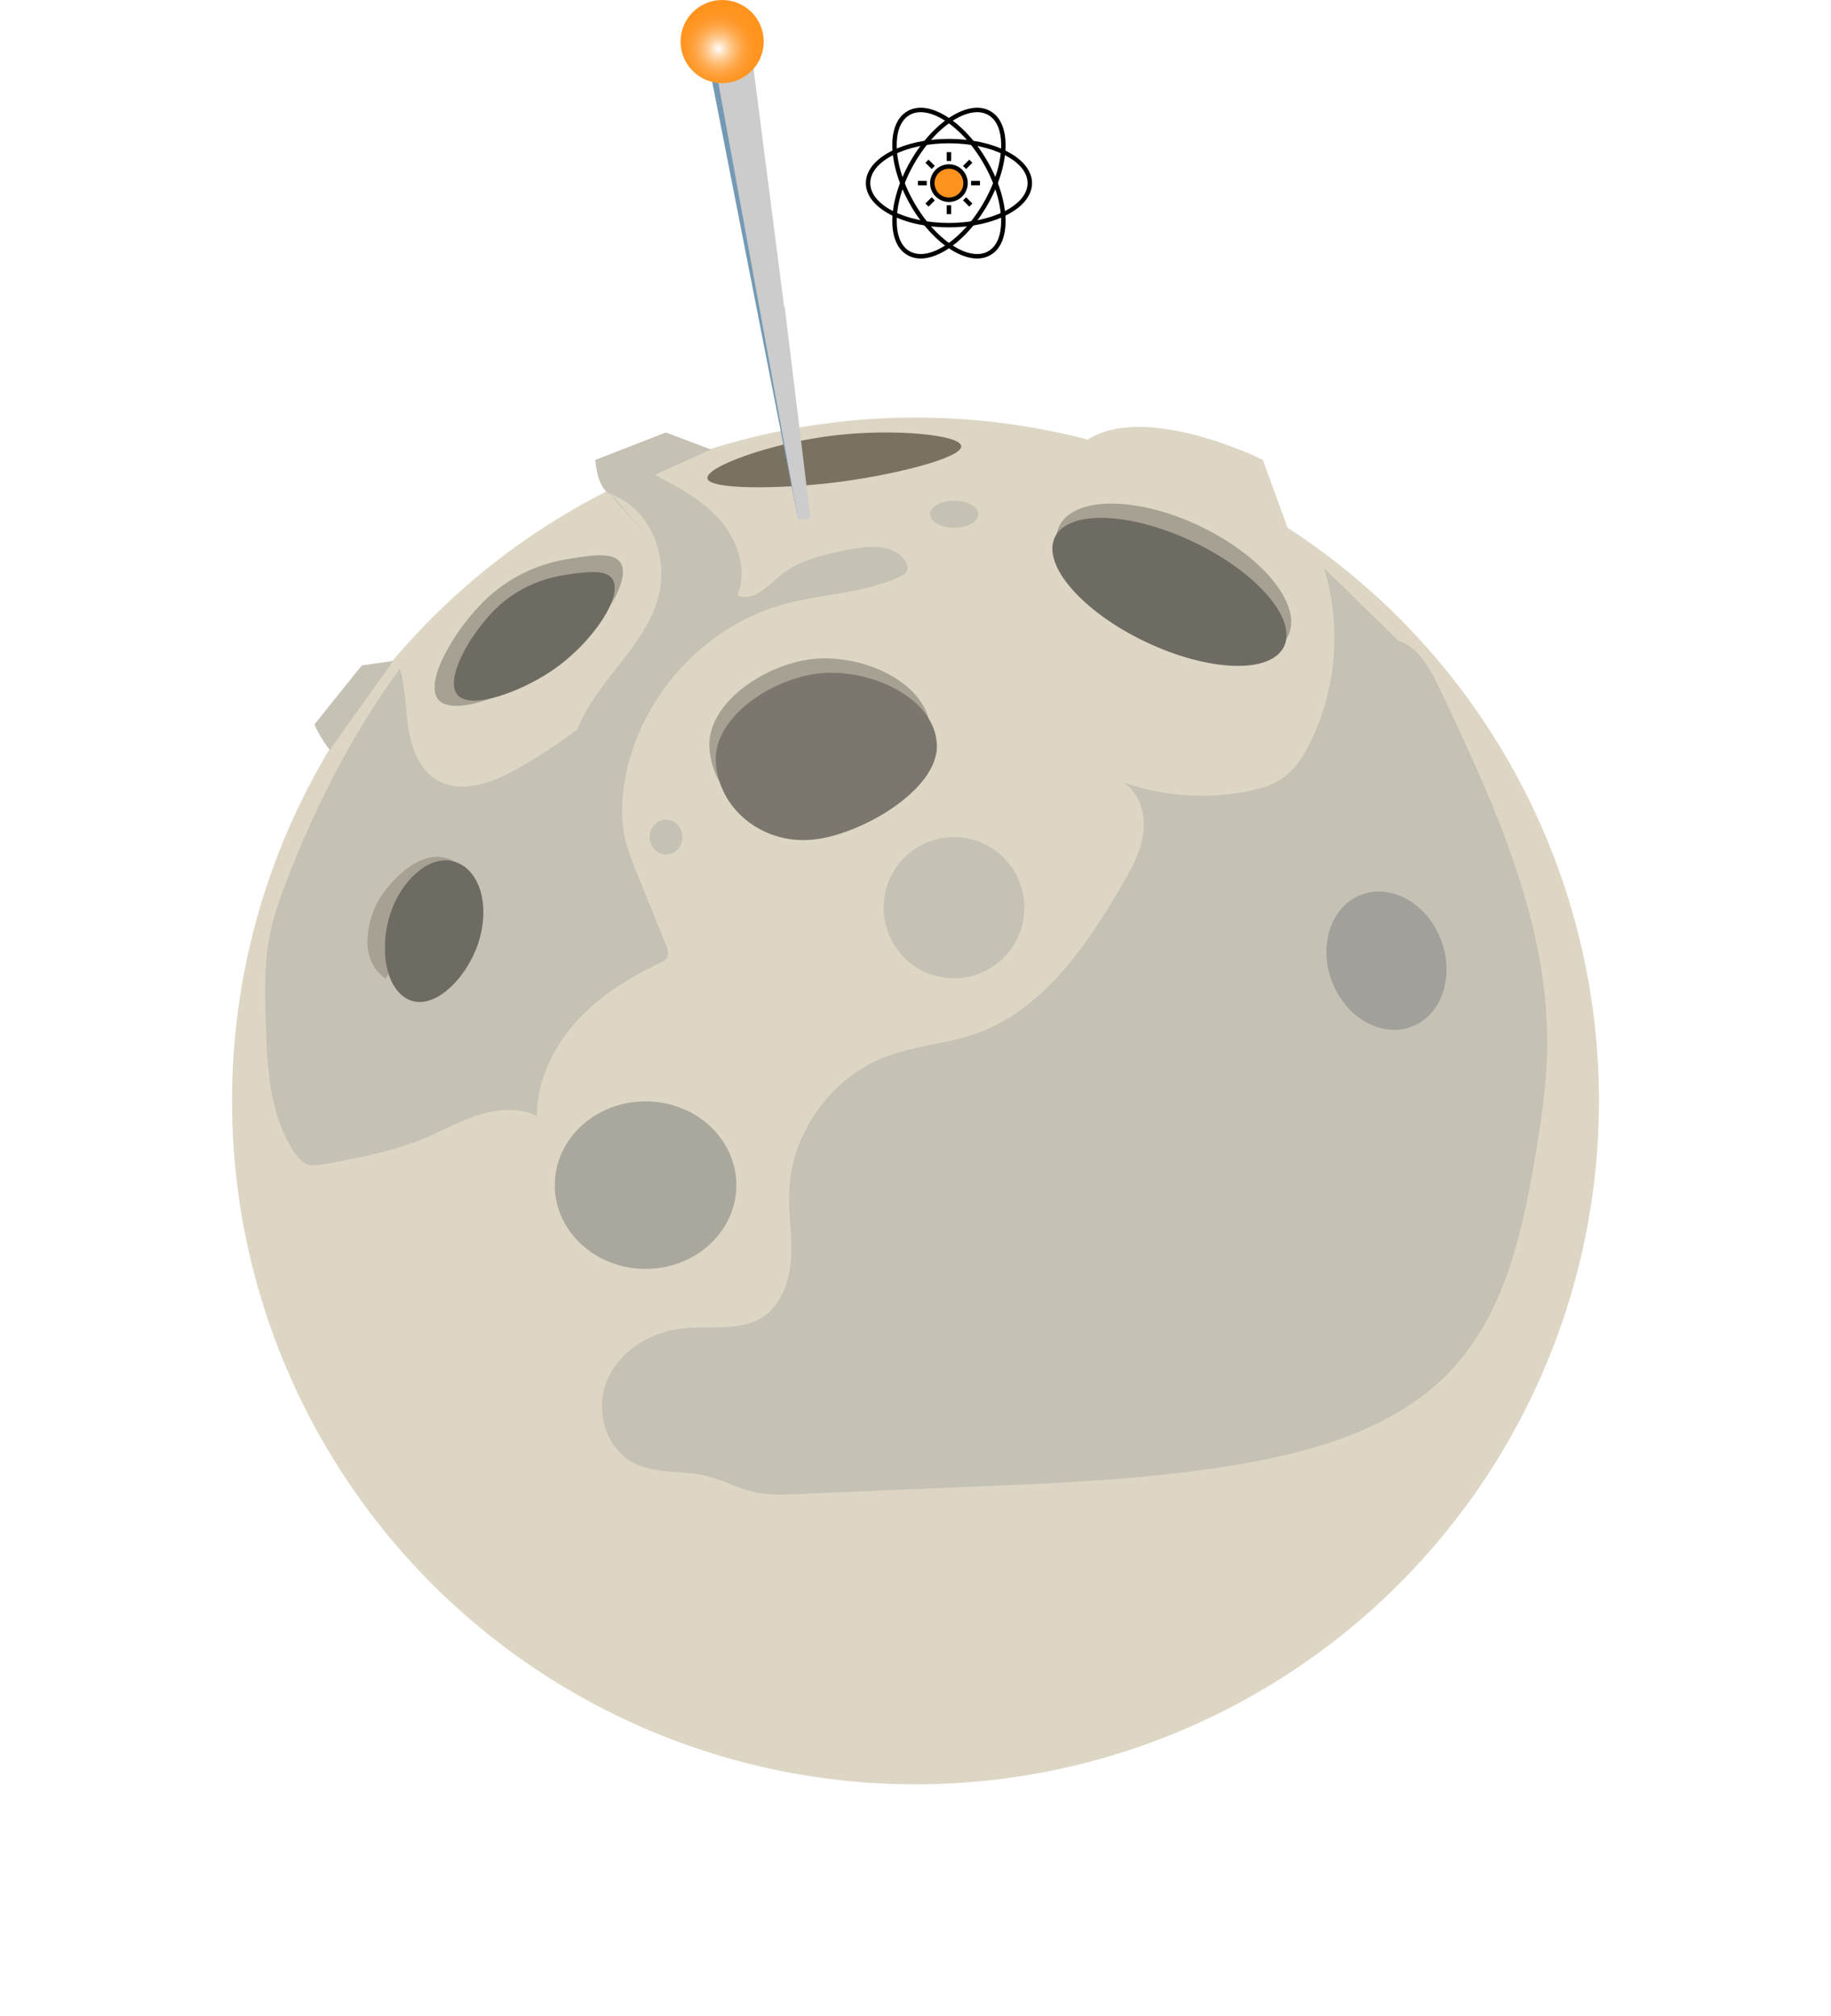 <svg xmlns="http://www.w3.org/2000/svg" xmlns:xlink="http://www.w3.org/1999/xlink" width="947" height="1043" viewBox="0 0 947 1043"><defs><filter id="a" x="0" y="96" width="947" height="947" filterUnits="userSpaceOnUse"><feOffset input="SourceAlpha"/><feGaussianBlur stdDeviation="40" result="b"/><feFlood flood-color="#e5dabc"/><feComposite operator="in" in2="b"/><feComposite in="SourceGraphic"/></filter><radialGradient id="c" cx="0.458" cy="0.587" r="0.5" gradientUnits="objectBoundingBox"><stop offset="0" stop-color="#fff"/><stop offset="0.085" stop-color="#ffedd8"/><stop offset="0.208" stop-color="#ffd5a7"/><stop offset="0.335" stop-color="#ffc17d"/><stop offset="0.462" stop-color="#ffb05b"/><stop offset="0.591" stop-color="#ffa340"/><stop offset="0.722" stop-color="#ff9a2d"/><stop offset="0.857" stop-color="#ff9522"/><stop offset="1" stop-color="#ff931e"/></radialGradient></defs><g transform="translate(-556 -16)"><g transform="translate(676 232.428)"><g transform="matrix(1, 0, 0, 1, -120, -216.43)" filter="url(#a)"><circle cx="353.5" cy="353.5" r="353.5" transform="translate(120 216)" fill="#ddd6c4"/></g></g><g transform="translate(1090.187 259.907)"><ellipse cx="31.493" cy="65.644" rx="31.493" ry="65.644" transform="matrix(0.43, -0.903, 0.903, 0.43, 0, 56.883)" fill="#a7a193"/></g><g transform="translate(780.767 303.262)"><path d="M809.619,451.656c-7.71-9.119,8.84-37.008,25-52.277a79.621,79.621,0,0,1,41.829-20.386c11.553-1.918,23.091-3.835,27.125,1.5,7.217,9.58-12.524,38.75-37.644,55.81C847.446,448.855,817.329,460.775,809.619,451.656Z" transform="translate(-807.668 -377.022)" fill="#a7a193"/></g><g transform="translate(922.874 356.558)"><path d="M1100.633,480.642c1.631,23.823-40.389,48.091-65.636,49.818s-47.041-16.184-48.672-40.007,30.34-44.582,55.587-46.309S1099.01,456.819,1100.633,480.642Z" transform="translate(-986.265 -444.003)" fill="#a7a193"/></g><g transform="translate(921.848 239.704)"><path d="M1116.283,304.191c.589,6.326-37.572,15.643-67.634,19.1-25.215,2.9-62.661,3.716-63.655-2.387-.979-5.984,33.141-18.54,66.551-22.343C1081.663,295.128,1115.734,298.3,1116.283,304.191Z" transform="translate(-984.974 -297.144)" fill="#797262"/></g><path d="M1085,324" transform="translate(-83.563 -62.928)" fill="#6e6b63"/><path d="M1156,394" transform="translate(-98.069 -77.229)" fill="#6e6b63"/><g transform="translate(790.737 311.904)"><path d="M822.03,451.369c-6.883-8.14,6.875-32.186,20.553-45.187,3.923-3.732,15.731-14.044,35.846-16.924,9.978-1.432,19.948-2.857,23.552,1.9,6.469,8.538-10.026,33.618-31.446,48C854.788,449.738,828.92,459.517,822.03,451.369Z" transform="translate(-820.198 -387.883)" fill="#6e6b63"/></g><g transform="translate(1089.243 268.063)"><ellipse cx="28.645" cy="65.644" rx="28.645" ry="65.644" transform="matrix(0.43, -0.903, 0.903, 0.43, 0, 51.738)" fill="#6e6b63"/></g><g transform="translate(926.169 364.005)"><path d="M1104.773,490c1.631,23.823-40.389,48.091-65.636,49.818s-47.041-16.184-48.672-40.007,30.34-44.583,55.587-46.309S1103.142,466.179,1104.773,490Z" transform="translate(-990.405 -453.363)" fill="#7b776e"/></g><g transform="translate(860.902 276.195)"><path d="M908.459,343.868a5.574,5.574,0,0,0,2.817,5.713c2.276,1.384,5.2,1.631,7.75,2.132q8.737,1.731,17.481,3.453c4.862.963,10.328,1.679,14.291,4.933,3.692,3.024,5.49,7.678,6.819,12.126,1.273,4.233,2.912,10.217-.724,13.765-1.1,1.074.589,2.761,1.687,1.687,3.358-3.278,3.2-8.235,2.292-12.492-.971-4.519-2.514-9.333-5.156-13.169-2.912-4.217-7.177-6.5-12.055-7.766-5.586-1.44-11.346-2.339-17-3.461q-5.049-1-10.1-2c-2.053-.406-6.326-1.281-5.793-4.3.263-1.5-2.037-2.14-2.307-.629Z" transform="translate(-908.38 -343.006)" fill="#ddd6c4"/></g><g transform="translate(863.958 239.708)"><path d="M948.814,361.768C920.4,329.256,923.352,333.99,920.4,329.256c-14.529-23.33,2.467.915,0,0-7.623-2.825-8.18-17.935-8.18-17.935l36.427-14.171,23.242,8.8L920.6,329.336" transform="translate(-912.22 -297.15)" fill="#c5c1b5"/></g><g transform="translate(922.455 291.029)"><path d="M999.958,398.212a101.166,101.166,0,0,1-11.9-35.695,1.21,1.21,0,0,0-1.472-.835,1.228,1.228,0,0,0-.836,1.472,103.194,103.194,0,0,0,12.134,36.268,1.2,1.2,0,0,0,2.069-1.209Z" transform="translate(-985.738 -361.649)" fill="#ddd6c4"/></g><g transform="translate(693.148 260.985)"><path d="M858.311,458.25c9.079-26.075,35.344-43.8,42.569-70.45,5.586-20.592-4.058-45.784-24.141-53q10.515-5.454,21.038-10.909c12.548,6.485,25.406,13.2,34.772,23.783s14.585,26.043,9.294,39.14c7.7,3.732,15.325-4.551,21.905-10.018,9.835-8.18,22.924-11,35.456-13.559,10.726-2.188,24.6-3.024,29.791,6.62a5.272,5.272,0,0,1,.732,3.772c-.469,1.782-2.284,2.809-3.955,3.581-18.906,8.713-40.548,8.856-60.592,14.466-43.325,12.126-77.4,52.173-82.433,96.883a72.8,72.8,0,0,0,.573,22.613c1.3,6.381,3.74,12.46,6.175,18.5q7.71,19.121,15.413,38.233c.764,1.894,1.528,4.042.716,5.912-.756,1.727-2.61,2.65-4.313,3.445-16.113,7.591-31.5,17.314-43.325,30.626s-19.876,30.523-19.86,48.33c-9.27-4.551-20.37-3.676-30.22-.565S789,663.92,779.466,667.882c-16.439,6.835-34.119,10.065-51.632,13.256-2.841.517-5.832,1.018-8.546.032-2.872-1.042-4.917-3.581-6.612-6.127-13.049-19.542-14.147-44.431-14.824-67.92-.414-14.418-.82-28.971,1.83-43.158,2-10.7,5.689-21,9.644-31.143,14.887-38.185,33.7-74.986,57.91-108.055,3.008,10.081,2.721,20.831,4.384,31.223s5.944,21.277,15.039,26.568c12.492,7.273,28.334,1.273,40.946-5.785a268.262,268.262,0,0,0,33.355-22.112" transform="translate(-697.551 -323.89)" fill="#c5c1b5"/></g><ellipse cx="12.5" cy="7" rx="12.5" ry="7" transform="translate(1037 275)" fill="#c5c1b5"/><ellipse cx="8.5" cy="9" rx="8.5" ry="9" transform="translate(892 440)" fill="#c5c1b5"/><path d="M1032.307,292l6.365-.8L1009.36,50.55l-22.59,1.575Z" transform="translate(-63.494 -7.059)" fill="#ccc"/><path d="M1231.56,300.382c30.586-20,91.075,10.2,91.075,10.2l13.057,35.814" transform="translate(-113.507 -56.704)" fill="#ddd6c4"/><g transform="translate(718.625 357.836)"><path d="M737.416,491.529a60.076,60.076,0,0,1-7.846-13.041l24.475-30.475,16.328-2.4L737.622,491.5" transform="translate(-729.57 -445.61)" fill="#c5c1b5"/></g><g transform="translate(726.128 403.501)"><path d="M739,503" transform="translate(-739 -503)" fill="#999"/></g><g transform="translate(1242.923 313.167)"><path d="M1394.068,390.059a44.935,44.935,0,0,0-5.323,26.393,46.517,46.517,0,0,0,3.477,13.113c1.758,4.177,3.923,8.164,5.92,12.238a50.91,50.91,0,0,1,4.981,14.219c.239,1.512,2.546.867,2.3-.637-1.408-8.776-6.262-16.383-9.946-24.316-3.748-8.076-5.482-16.741-4.146-25.621a42.415,42.415,0,0,1,4.79-14.179c.748-1.353-1.313-2.554-2.053-1.209Z" transform="translate(-1388.493 -389.471)" fill="#ddd6c4"/></g><g transform="translate(1242.767 324.028)"><path d="M1403.855,405.165c-2.125.835-4.416-1.138-6.374-1.758a5.143,5.143,0,0,0-6.27,2.419c-1.512,2.61-1.854,6.023-2.26,8.944a66.334,66.334,0,0,0-.645,10.431,67.029,67.029,0,0,0,1.3,11.88c.294,1.5,2.6.867,2.3-.637a64.184,64.184,0,0,1-.851-19.311,40.062,40.062,0,0,1,1.679-8.88,4.166,4.166,0,0,1,1.949-2.618,3.715,3.715,0,0,1,2.777.278c2.244.891,4.543,2.53,7.05,1.544,1.393-.541.78-2.857-.652-2.292Z" transform="translate(-1388.297 -403.12)" fill="#ddd6c4"/></g><g transform="translate(867.383 309.856)"><path d="M1331.68,426.113q-20.887-20.4-41.774-40.8a123.68,123.68,0,0,1-6.676,89.412c-3.811,7.893-8.737,15.643-16.176,20.274-4.559,2.833-9.811,4.337-15.054,5.45a122.271,122.271,0,0,1-66.082-4.352c8.506,5.2,11.832,16.351,10.559,26.234s-6.3,18.85-11.331,27.451c-18.468,31.581-40.914,64.324-75.439,76.418-14.935,5.236-31.151,6.151-45.975,11.7-28.295,10.591-48.983,39.021-50.359,69.2-.533,11.633,1.559,23.282.923,34.915s-4.663,24-14.346,30.483c-11.832,7.933-27.531,4.623-41.694,6.127-16.312,1.735-32.313,11.307-38.893,26.337s-1.488,35.074,12.938,42.9c11.593,6.286,25.852,4.01,38.655,7.161,8.235,2.029,15.794,6.294,24.062,8.188,7.543,1.727,15.381,1.408,23.115,1.082q46.584-1.969,93.175-3.931c47.725-2.013,95.642-4.05,142.58-12.89,37.549-7.074,76.084-19.59,102.119-47.558,27.372-29.4,36.57-70.952,43.214-110.569,3-17.887,5.705-35.878,6.095-54.011,1.448-66.209-27.626-128.806-56.064-188.618-5.164-10.869-12.293-23.194-24.261-24.475" transform="translate(-916.525 -385.31)" fill="#c5c1b5"/></g><ellipse cx="36.379" cy="36.53" rx="36.379" ry="36.53" transform="translate(1013.022 448.998)" fill="#c5c1b5"/><g transform="translate(746.016 459.212)"><path d="M773.444,636.181c-15.755-11.251-8.029-33.284-3.652-40.723s21.667-29.313,38.726-20.3" transform="translate(-763.994 -573.016)" fill="#a7a193"/></g><g transform="translate(755.064 461.028)"><path d="M824.407,615.641c-5.156,18.635-21.571,36.085-34.612,32.48S772.306,623.94,777.462,605.3s20.378-33.053,33.419-29.441S829.563,597.006,824.407,615.641Z" transform="translate(-775.366 -575.299)" fill="#6e6b63"/></g><path d="M.075,25.629C-2.562,14.243,65.02,44.88,71.469,28.463c3.428-8.727,18.084-11.7,30.8-15.035C131.7,5.7,132.13.294,179.126,5.851c11.172,1.317,15.679-17.766,9.629,6.691-9.422,38.087,23.918,91.169,10.8,112.152-6.681,10.691-35.6-13.813-97.6,22.708-38.661,22.772-79.616.775-79.576.974" transform="matrix(0.999, 0.052, -0.052, 0.999, 946.898, 25.21)" fill="#fff"/><g transform="translate(1003.824 71.744)"><rect width="2.292" height="4.583" transform="translate(41.821 50.441)"/><rect width="2.292" height="4.583" transform="translate(41.821 22.942)"/><rect width="4.583" height="2.292" transform="translate(26.926 37.837)"/><rect width="4.583" height="2.292" transform="translate(54.425 37.837)"/><rect width="2.292" height="4.583" transform="translate(50.246 47.903) rotate(-45)"/><rect width="2.292" height="4.583" transform="translate(30.804 28.453) rotate(-45)"/><rect width="4.583" height="2.292" transform="translate(30.808 49.522) rotate(-45)"/><rect width="4.583" height="2.292" transform="translate(50.251 30.074) rotate(-45)"/><path d="M1144.072,153.021c-4.146,0-8.84-1.583-13.742-4.71-7.662-4.886-15.007-12.986-20.68-22.82s-9.023-20.242-9.421-29.321c-.414-9.341,2.347-16.208,7.766-19.343s12.747-2.085,20.632,2.944c7.662,4.886,15.007,12.986,20.68,22.82s9.023,20.242,9.421,29.321c.414,9.341-2.347,16.208-7.766,19.343A13.648,13.648,0,0,1,1144.072,153.021Zm-29.178-75.67a11.362,11.362,0,0,0-5.761,1.464c-4.639,2.681-6.994,8.808-6.62,17.251.382,8.713,3.62,18.754,9.119,28.271s12.572,17.346,19.924,22.033c7.129,4.543,13.614,5.57,18.253,2.9s6.994-8.808,6.62-17.251c-.382-8.713-3.62-18.754-9.119-28.271s-12.572-17.346-19.924-22.033C1122.867,78.823,1118.6,77.351,1114.894,77.351Z" transform="translate(-1086.512 -75.057)"/><path d="M1114.886,153.021a13.647,13.647,0,0,1-6.891-1.766c-5.419-3.127-8.18-9.994-7.766-19.343.4-9.079,3.748-19.486,9.421-29.321s13.017-17.935,20.68-22.82c7.885-5.029,15.214-6.071,20.632-2.944s8.18,9.994,7.766,19.343c-.4,9.079-3.748,19.486-9.421,29.321s-13.017,17.935-20.68,22.82c-4.9,3.119-9.588,4.71-13.742,4.71Zm29.178-75.67c-3.7,0-7.965,1.464-12.492,4.352-7.352,4.687-14.434,12.516-19.924,22.033s-8.737,19.558-9.119,28.271c-.374,8.442,1.981,14.577,6.62,17.251s11.124,1.655,18.253-2.9c7.352-4.687,14.434-12.516,19.924-22.033s8.737-19.558,9.119-28.271c.374-8.442-1.981-14.577-6.62-17.251a11.458,11.458,0,0,0-5.761-1.456Z" transform="translate(-1086.512 -75.057)"/><path d="M1125.967,141.064c-11.354,0-22.041-2.307-30.1-6.5-8.3-4.313-12.866-10.137-12.866-16.391s4.567-12.079,12.866-16.391c8.06-4.193,18.746-6.5,30.1-6.5s22.041,2.307,30.1,6.5c8.3,4.313,12.866,10.137,12.866,16.391s-4.567,12.079-12.866,16.391C1148.008,138.756,1137.322,141.064,1125.967,141.064Zm0-43.492c-22.43,0-40.676,9.238-40.676,20.6s18.245,20.6,40.676,20.6,40.676-9.238,40.676-20.6-18.245-20.6-40.676-20.6Z" transform="translate(-1083 -79.189)"/><circle cx="8.593" cy="8.593" r="8.593" transform="translate(34.374 30.39)" fill="#ff931e"/><path d="M1134.5,131.288a9.739,9.739,0,1,1,9.739-9.739A9.749,9.749,0,0,1,1134.5,131.288Zm0-17.187a7.448,7.448,0,1,0,7.448,7.448A7.457,7.457,0,0,0,1134.5,114.1Z" transform="translate(-1091.532 -82.566)"/></g><path d="M1033.49,303.762h0L992.236,77.819,989,77Z" transform="translate(-64.677 -18.819)" fill="#7499b4"/><circle cx="21.5" cy="21.5" r="21.5" transform="translate(908 16)" fill="url(#c)"/><ellipse cx="46.948" cy="43.334" rx="46.948" ry="43.334" transform="translate(842.941 585.714)" fill="#aaa79d"/><ellipse cx="30.168" cy="36.53" rx="30.168" ry="36.53" transform="translate(1231.836 489.653) rotate(-21)" fill="#a2a09a"/></g></svg>